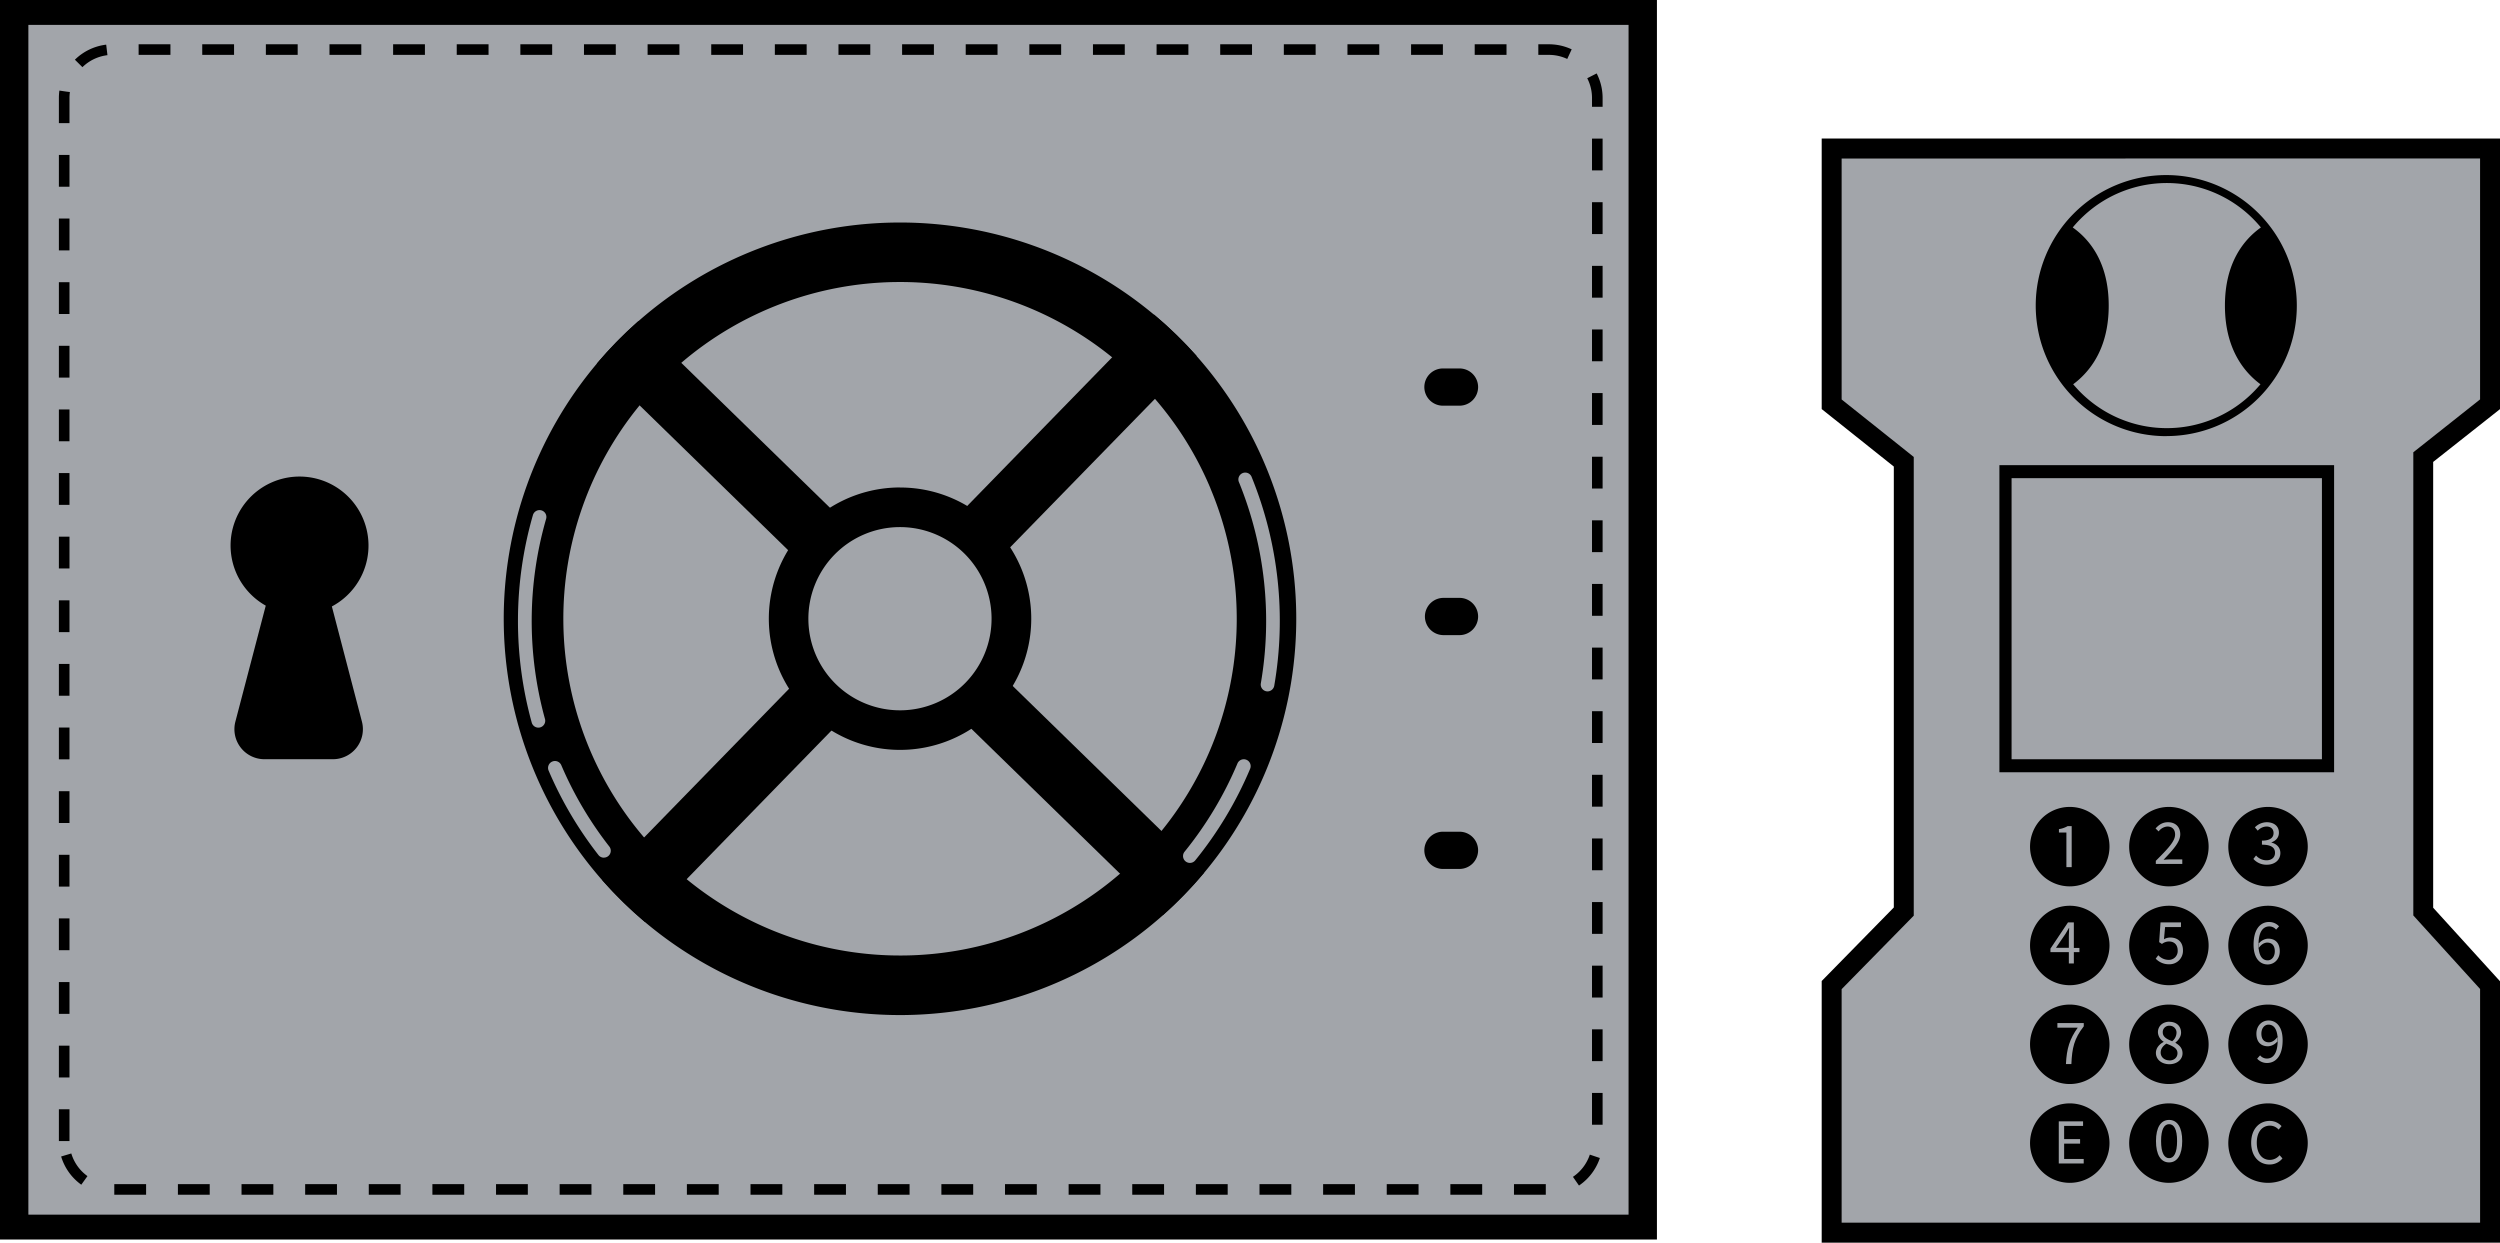 <svg xmlns="http://www.w3.org/2000/svg" xmlns:xlink="http://www.w3.org/1999/xlink" viewBox="0 0 1380.01 685.95"><defs><style>.cls-1,.cls-8{fill:none;}.cls-2{clip-path:url(#clip-path);}.cls-3{opacity:0.05;}.cls-4{clip-path:url(#clip-path-4);}.cls-5{fill:#020203;}.cls-6{fill:#a2a5aa;}.cls-7{fill:#696562;}.cls-8{stroke:#000;stroke-miterlimit:10;stroke-width:5.85px;stroke-dasharray:17.56 17.56;}</style><clipPath id="clip-path" transform="translate(-119.65 -47.34)"><rect class="cls-1" width="1590.69" height="795.35"/></clipPath><clipPath id="clip-path-4" transform="translate(-119.65 -47.34)"><rect class="cls-1" x="1125.24" y="123.81" width="197.53" height="609.48"/></clipPath></defs><g id="Layer_2" data-name="Layer 2"><g id="Calque_1" data-name="Calque 1"><g class="cls-2"><g class="cls-2"><g class="cls-2"><g class="cls-3"><g class="cls-4"><path class="cls-5" d="M1264.89,733.29H1125.24V588.86l39.81-40.59V304.88l-39.81-31.73V123.81H1320.5c3.42,91.5,11.83,449.15-55.61,609.48" transform="translate(-119.65 -47.34)"/></g></g></g><polygon class="cls-6" points="1011.09 680.45 1011.09 543.77 1050.89 503.17 1050.89 254.89 1011.09 223.16 1011.09 81.98 1374.51 81.98 1374.51 223.18 1337.62 252.33 1337.62 503.21 1374.51 543.8 1374.51 680.45 1011.09 680.45"/><path d="M1488.66,134.81v133L1456,293.69l-4.19,3.31V552.67l2.86,3.15,34,37.45v129H1136.24V593.36L1172.9,556l3.15-3.21V299.58l-4.14-3.31-35.67-28.42v-133Zm11-11H1125.24V273.15l39.81,31.73V548.26l-39.81,40.6V733.29h374.42V589l-36.89-40.59V302.33l36.89-29.15Z" transform="translate(-119.65 -47.34)"/><g class="cls-2"><path d="M1315.71,288.1A72.06,72.06,0,1,1,1387.5,216a71.93,71.93,0,0,1-71.79,72.06" transform="translate(-119.65 -47.34)"/><path class="cls-6" d="M1315.73,283.67a66.69,66.69,0,0,1-24.84-4.77,61.74,61.74,0,0,1-5.63-2.54,67.44,67.44,0,0,1-17.94-13.28q-1.68-1.77-3.27-3.63a44.27,44.27,0,0,0,6.22-5.56c7.21-7.66,13.4-19.58,13.4-37.85,0-23.62-10.37-36.4-19.86-43.14a65.42,65.42,0,0,1,5.87-6.24,67.22,67.22,0,0,1,98,6.24c-9.49,6.74-19.86,19.52-19.86,43.14,0,23.45,10.19,36.43,19.62,43.41a67.45,67.45,0,0,1-26.83,19.45,66.77,66.77,0,0,1-24.84,4.77" transform="translate(-119.65 -47.34)"/><rect x="1103.68" y="256.77" width="184.75" height="169.52"/><rect class="cls-6" x="1110.4" y="263.95" width="171.31" height="155.16"/><path d="M1338.82,514.69a21.93,21.93,0,1,1-21.93-21.93,21.93,21.93,0,0,1,21.93,21.93" transform="translate(-119.65 -47.34)"/><path d="M1337.12,514.66a20.22,20.22,0,1,1-20.22-20.22,20.22,20.22,0,0,1,20.22,20.22" transform="translate(-119.65 -47.34)"/><path d="M1393.54,514.69a21.93,21.93,0,1,1-21.93-21.93,21.93,21.93,0,0,1,21.93,21.93" transform="translate(-119.65 -47.34)"/><path d="M1391.83,514.66a20.22,20.22,0,1,1-20.22-20.22,20.22,20.22,0,0,1,20.22,20.22" transform="translate(-119.65 -47.34)"/><path d="M1284.1,569.24a21.93,21.93,0,1,1-21.93-21.92,21.92,21.92,0,0,1,21.93,21.92" transform="translate(-119.65 -47.34)"/><path d="M1282.39,569.21A20.22,20.22,0,1,1,1262.17,549a20.22,20.22,0,0,1,20.22,20.23" transform="translate(-119.65 -47.34)"/><path d="M1338.82,569.24a21.93,21.93,0,1,1-21.93-21.92,21.92,21.92,0,0,1,21.93,21.92" transform="translate(-119.65 -47.34)"/><path d="M1337.12,569.21A20.22,20.22,0,1,1,1316.9,549a20.22,20.22,0,0,1,20.22,20.23" transform="translate(-119.65 -47.34)"/><path d="M1393.54,569.24a21.93,21.93,0,1,1-21.93-21.92,21.92,21.92,0,0,1,21.93,21.92" transform="translate(-119.65 -47.34)"/><path d="M1391.83,569.21A20.22,20.22,0,1,1,1371.61,549a20.22,20.22,0,0,1,20.22,20.23" transform="translate(-119.65 -47.34)"/><path d="M1284.1,623.78a21.93,21.93,0,1,1-21.93-21.91,21.93,21.93,0,0,1,21.93,21.91" transform="translate(-119.65 -47.34)"/><path d="M1282.39,623.76a20.22,20.22,0,1,1-20.22-20.22,20.22,20.22,0,0,1,20.22,20.22" transform="translate(-119.65 -47.34)"/><path d="M1338.82,623.78a21.93,21.93,0,1,1-21.93-21.91,21.93,21.93,0,0,1,21.93,21.91" transform="translate(-119.65 -47.34)"/><path d="M1337.12,623.76a20.22,20.22,0,1,1-20.22-20.22,20.22,20.22,0,0,1,20.22,20.22" transform="translate(-119.65 -47.34)"/><path d="M1393.54,623.78a21.93,21.93,0,1,1-21.93-21.91,21.93,21.93,0,0,1,21.93,21.91" transform="translate(-119.65 -47.34)"/><path d="M1391.83,623.76a20.22,20.22,0,1,1-20.22-20.22,20.22,20.22,0,0,1,20.22,20.22" transform="translate(-119.65 -47.34)"/><path d="M1284.1,678.34a21.93,21.93,0,1,1-21.93-21.93,21.93,21.93,0,0,1,21.93,21.93" transform="translate(-119.65 -47.34)"/><path d="M1282.39,678.31a20.22,20.22,0,1,1-20.22-20.22,20.22,20.22,0,0,1,20.22,20.22" transform="translate(-119.65 -47.34)"/><path d="M1338.82,678.34a21.93,21.93,0,1,1-21.93-21.93,21.93,21.93,0,0,1,21.93,21.93" transform="translate(-119.65 -47.34)"/><path d="M1337.12,678.31a20.22,20.22,0,1,1-20.22-20.22,20.22,20.22,0,0,1,20.22,20.22" transform="translate(-119.65 -47.34)"/><path d="M1393.54,678.34a21.93,21.93,0,1,1-21.93-21.93,21.93,21.93,0,0,1,21.93,21.93" transform="translate(-119.65 -47.34)"/><path d="M1391.83,678.31a20.22,20.22,0,1,1-20.22-20.22,20.22,20.22,0,0,1,20.22,20.22" transform="translate(-119.65 -47.34)"/><path d="M1309.68,522.51c6.79-6.77,10.64-10.84,10.64-14.52,0-2.57-1.41-4.41-4.3-4.41a6.61,6.61,0,0,0-4.8,2.71l-1.69-1.64c1.88-2.08,3.93-3.44,6.85-3.44,4.18,0,6.79,2.63,6.79,6.65,0,4.25-3.9,8.46-9.23,14.07,1.23-.1,2.63-.2,3.8-.2h6.54v2.51h-14.6Z" transform="translate(-119.65 -47.34)"/><path class="cls-6" d="M1316.38,501.21c-2.93,0-5,1.36-6.85,3.44l1.69,1.64a6.61,6.61,0,0,1,4.81-2.71c2.88,0,4.28,1.84,4.28,4.41,0,3.68-3.84,7.75-10.64,14.52v1.73h14.61v-2.51h-6.54c-1.17,0-2.58.1-3.8.2,5.33-5.61,9.22-9.82,9.22-14.07,0-4-2.6-6.65-6.78-6.65" transform="translate(-119.65 -47.34)"/><path d="M1363.53,521.47l1.47-1.9a7.71,7.71,0,0,0,5.77,2.67c2.74,0,4.69-1.6,4.69-4.15s-1.84-4.48-7.21-4.48v-2.24c4.79,0,6.41-1.84,6.41-4.21,0-2.2-1.51-3.58-3.91-3.58a6.78,6.78,0,0,0-4.81,2.3l-1.58-1.86a9.4,9.4,0,0,1,6.5-2.82c3.93,0,6.77,2.1,6.77,5.74,0,2.73-1.66,4.47-4.12,5.38v.14c2.74.64,4.91,2.64,4.91,5.74,0,4-3.32,6.46-7.46,6.46a9.53,9.53,0,0,1-7.43-3.19" transform="translate(-119.65 -47.34)"/><path class="cls-6" d="M1370.86,501.21a9.43,9.43,0,0,0-6.5,2.81l1.58,1.86a6.79,6.79,0,0,1,4.82-2.3c2.39,0,3.9,1.38,3.9,3.58,0,2.37-1.62,4.21-6.41,4.21v2.24c5.37,0,7.21,1.8,7.21,4.48s-2,4.14-4.69,4.14a7.67,7.67,0,0,1-5.77-2.66l-1.47,1.9a9.54,9.54,0,0,0,7.43,3.2c4.14,0,7.46-2.44,7.46-6.46,0-3.11-2.17-5.1-4.9-5.75v-.14c2.45-.91,4.1-2.65,4.1-5.37,0-3.65-2.83-5.74-6.76-5.74" transform="translate(-119.65 -47.34)"/><path d="M1267.5,570.56h-3.08v-14h-3.24L1251.5,571v1.93h10.16v6.24h2.76v-6.24h3.08Zm-12.94,0,5.28-7.72c.64-1.12,1.28-2.11,1.85-3.19h.14c-.07,1.19-.17,3.14-.17,4.33v6.58Z" transform="translate(-119.65 -47.34)"/><path class="cls-6" d="M1264.42,556.52h-3.24L1251.5,571v1.93h10.16v6.24h2.76v-6.24h3.08v-2.33h-3.08Zm-9.86,14,5.28-7.72c.64-1.12,1.28-2.11,1.85-3.19h.14c-.07,1.19-.17,3.14-.17,4.33v6.58Z" transform="translate(-119.65 -47.34)"/><path d="M1309.65,576.46l1.44-1.91a7.7,7.7,0,0,0,5.7,2.58,4.85,4.85,0,0,0,5-5.15c0-3.12-1.9-5-4.8-5a6.31,6.31,0,0,0-3.88,1.37l-1.55-1,.75-10.89h11.31V559h-8.76l-.59,6.71a6.73,6.73,0,0,1,3.47-.94c3.85,0,7,2.2,7,7.08a7.4,7.4,0,0,1-7.61,7.67,9.91,9.91,0,0,1-7.44-3.09" transform="translate(-119.65 -47.34)"/><path class="cls-6" d="M1323.57,556.52h-11.31l-.74,10.89,1.54,1a6.31,6.31,0,0,1,3.88-1.37c2.89,0,4.8,1.84,4.8,5a4.85,4.85,0,0,1-5,5.15,7.7,7.7,0,0,1-5.7-2.58l-1.44,1.91a9.91,9.91,0,0,0,7.43,3.1,7.41,7.41,0,0,0,7.62-7.68c0-4.88-3.15-7.08-7-7.08a6.75,6.75,0,0,0-3.47.94l.6-6.71h8.75Z" transform="translate(-119.65 -47.34)"/><path d="M1363.62,568.86c0-9.09,4.11-12.59,8.61-12.59a7.18,7.18,0,0,1,5.45,2.39l-1.62,1.82a4.94,4.94,0,0,0-3.71-1.79c-3.25,0-6,2.58-6,10.17,0,5.56,1.81,8.57,5.05,8.57,2.21,0,3.93-2,3.93-5s-1.38-4.8-4.19-4.8c-1.46,0-3.3.88-4.85,3.2l-.1-2.3a7.25,7.25,0,0,1,5.44-3.09c3.92,0,6.45,2.35,6.45,7,0,4.33-3,7.25-6.68,7.25-4.46,0-7.8-3.61-7.8-10.86" transform="translate(-119.65 -47.34)"/><path class="cls-6" d="M1372.24,556.27c-4.51,0-8.61,3.49-8.61,12.59,0,7.25,3.33,10.86,7.8,10.86,3.62,0,6.67-2.92,6.67-7.25,0-4.63-2.53-7-6.44-7a7.15,7.15,0,0,0-5.28,2.87v.51c0,.64,0,1.25.06,1.81,1.53-2.16,3.3-3,4.73-3,2.79,0,4.18,1.85,4.18,4.8s-1.72,5-3.93,5c-2.87,0-4.61-2.36-5-6.76l-.13.2-.1-2.3.17-.22c.12-7.19,2.79-9.66,6-9.66a4.92,4.92,0,0,1,3.71,1.79l1.62-1.82a7.17,7.17,0,0,0-5.44-2.39" transform="translate(-119.65 -47.34)"/><path d="M1266.59,614.6h-11.25v-2.51h14.56v1.79c-5.35,6.84-6.45,12-6.84,20.82h-3c.38-8.52,2.08-13.9,6.53-20.1" transform="translate(-119.65 -47.34)"/><path class="cls-6" d="M1269.9,612.09h-14.56v2.51h11.24c-4.44,6.2-6.14,11.58-6.52,20.1h3c.38-8.82,1.49-14,6.84-20.82Z" transform="translate(-119.65 -47.34)"/><path d="M1309.72,628.57c0-2.94,2.14-4.94,4.26-6.08v-.13a6.42,6.42,0,0,1-3.15-5.23c0-3.48,2.76-5.8,6.39-5.8,4,0,6.39,2.5,6.39,6,0,2.37-1.72,4.4-3.12,5.46v.14c2,1.19,3.93,2.78,3.93,5.8,0,3.4-2.91,6-7.28,6s-7.42-2.62-7.42-6.22m11.91.1c0-2.93-2.86-4-6.12-5.29-1.82,1.18-3.16,2.86-3.16,4.93,0,2.49,2.07,4.31,4.84,4.31s4.44-1.63,4.44-4m-.54-11.17a3.77,3.77,0,0,0-3.93-4,3.5,3.5,0,0,0-3.66,3.64c0,2.69,2.5,3.83,5.21,4.91a6.1,6.1,0,0,0,2.38-4.54" transform="translate(-119.65 -47.34)"/><path class="cls-6" d="M1317.22,611.33c-3.63,0-6.39,2.32-6.39,5.8a6.42,6.42,0,0,0,3.15,5.23v.13c-2.12,1.14-4.26,3.14-4.26,6.08,0,3.6,3.14,6.22,7.42,6.22s7.28-2.65,7.28-6c0-3-1.91-4.61-3.93-5.8v-.14c1.4-1.06,3.12-3.09,3.12-5.46,0-3.51-2.43-6-6.39-6m1.49,10.71c-2.71-1.08-5.21-2.22-5.21-4.91a3.5,3.5,0,0,1,3.66-3.64,3.77,3.77,0,0,1,3.93,4,6.1,6.1,0,0,1-2.38,4.54m-1.52,10.58c-2.77,0-4.84-1.82-4.84-4.31,0-2.07,1.34-3.75,3.16-4.93,3.26,1.32,6.12,2.36,6.12,5.29,0,2.32-1.79,4-4.44,4" transform="translate(-119.65 -47.34)"/><path d="M1365.61,631.72l1.62-1.83a4.9,4.9,0,0,0,3.71,1.78c3.26,0,6-2.58,6-10.15,0-5.56-1.81-8.57-5.05-8.57-2.22,0-3.93,2-3.93,4.95s1.38,4.8,4.18,4.8c1.47,0,3.31-.88,4.86-3.2l.1,2.3a7.25,7.25,0,0,1-5.45,3.1c-3.91,0-6.44-2.36-6.44-7,0-4.33,3-7.25,6.68-7.25,4.45,0,7.8,3.61,7.8,10.87,0,9.09-4.11,12.59-8.62,12.59a7.17,7.17,0,0,1-5.44-2.39" transform="translate(-119.65 -47.34)"/><path class="cls-6" d="M1371.86,610.65c-3.62,0-6.67,2.92-6.67,7.25,0,4.64,2.53,7,6.44,7a7.13,7.13,0,0,0,5.28-2.88v-.5c0-.64,0-1.25-.07-1.82-1.52,2.17-3.29,3-4.72,3-2.8,0-4.18-1.85-4.18-4.8s1.71-4.95,3.93-4.95c2.87,0,4.61,2.36,5,6.75a2.43,2.43,0,0,0,.14-.2l.1,2.3-.17.22c-.12,7.2-2.78,9.65-6,9.65a4.88,4.88,0,0,1-3.71-1.78l-1.63,1.83a7.2,7.2,0,0,0,5.46,2.39c4.5,0,8.61-3.5,8.61-12.59,0-7.26-3.34-10.87-7.81-10.87" transform="translate(-119.65 -47.34)"/><polygon points="1136.45 618.99 1149.86 618.99 1149.86 621.5 1139.41 621.5 1139.41 628.79 1148.22 628.79 1148.22 631.29 1139.41 631.29 1139.41 639.75 1150.21 639.75 1150.21 642.25 1136.45 642.25 1136.45 618.99"/><polygon class="cls-6" points="1149.86 618.99 1136.45 618.99 1136.45 642.25 1150.21 642.25 1150.21 639.75 1139.41 639.75 1139.41 631.29 1148.22 631.29 1148.22 628.79 1139.41 628.79 1139.41 621.5 1149.86 621.5 1149.86 618.99"/><path d="M1362.31,678.15c0-7.5,4.42-12.08,10.32-12.08a8.68,8.68,0,0,1,6.4,2.87l-1.62,1.93a6.32,6.32,0,0,0-4.73-2.19c-4.39,0-7.31,3.6-7.31,9.39s2.78,9.51,7.2,9.51A7,7,0,0,0,1378,685l1.62,1.86a9,9,0,0,1-7.13,3.36c-5.8,0-10.14-4.49-10.14-12" transform="translate(-119.65 -47.34)"/><path class="cls-6" d="M1372.63,666.07c-5.9,0-10.32,4.58-10.32,12.08s4.34,12,10.14,12a9,9,0,0,0,7.13-3.37L1378,685a7,7,0,0,1-5.39,2.6c-4.41,0-7.21-3.66-7.21-9.51s2.93-9.39,7.32-9.39a6.34,6.34,0,0,1,4.73,2.19l1.62-1.93a8.7,8.7,0,0,0-6.4-2.87" transform="translate(-119.65 -47.34)"/><path d="M1309.71,677.18c0-7.57,2.73-11.64,7.24-11.64s7.25,4.08,7.25,11.64S1321.47,689,1317,689s-7.24-4.23-7.24-11.81m11.66,0c0-6.62-1.79-9.29-4.42-9.29s-4.41,2.67-4.41,9.29,1.79,9.47,4.41,9.47,4.42-2.84,4.42-9.47" transform="translate(-119.65 -47.34)"/><path class="cls-6" d="M1317,665.54c-4.52,0-7.24,4.06-7.24,11.64S1312.44,689,1317,689s7.24-4.24,7.24-11.82-2.73-11.64-7.24-11.64m0,21.11c-2.63,0-4.42-2.84-4.42-9.47s1.79-9.29,4.42-9.29,4.41,2.67,4.41,9.29-1.78,9.47-4.41,9.47" transform="translate(-119.65 -47.34)"/><path d="M1284.1,514.69a21.93,21.93,0,1,1-21.93-21.93,21.93,21.93,0,0,1,21.93,21.93" transform="translate(-119.65 -47.34)"/><path d="M1282.39,514.66a20.22,20.22,0,1,1-20.22-20.22,20.22,20.22,0,0,1,20.22,20.22" transform="translate(-119.65 -47.34)"/><path d="M1260.31,506.89h-4.12V505a13.43,13.43,0,0,0,4.81-1.67h2.23V526h-2.92Z" transform="translate(-119.65 -47.34)"/><path class="cls-6" d="M1263.23,503.36H1261a13.76,13.76,0,0,1-4.81,1.66v1.87h4.12V526h2.92Z" transform="translate(-119.65 -47.34)"/><rect width="914.63" height="684.22"/><rect class="cls-6" x="15.66" y="13.74" width="883.31" height="656.75"/><path d="M935.57,261a10.28,10.28,0,0,1-10.27,10.28h-8.81a10.28,10.28,0,1,1,0-20.55h8.81A10.27,10.27,0,0,1,935.57,261" transform="translate(-119.65 -47.34)"/><path d="M935.57,387.65a10.28,10.28,0,0,1-10.27,10.28h-8.81a10.28,10.28,0,1,1,0-20.56h8.81a10.27,10.27,0,0,1,10.27,10.28" transform="translate(-119.65 -47.34)"/><path d="M935.57,516.73A10.28,10.28,0,0,1,925.3,527h-8.81a10.28,10.28,0,1,1,0-20.55h8.81a10.27,10.27,0,0,1,10.27,10.27" transform="translate(-119.65 -47.34)"/><path d="M669.4,334.56a75.85,75.85,0,1,1-107.27,1.36,75.85,75.85,0,0,1,107.27-1.36" transform="translate(-119.65 -47.34)"/><path class="cls-6" d="M616.44,468.06a79.16,79.16,0,1,1,56.74-23.88,78.9,78.9,0,0,1-56.74,23.88m0-151.64A72.43,72.43,0,1,0,667.05,337a72.23,72.23,0,0,0-50.59-20.55" transform="translate(-119.65 -47.34)"/><path d="M784.37,529q-5.4,6.45-11.32,12.52-5.61,5.76-11.58,11.07l-6.4-6.25-22.66-22.08L616.74,411.52,593.2,388.57,478.13,276.39,455.47,254.3l-6.4-6.24q5.16-6.1,10.77-11.87,5.93-6.06,12.23-11.62l6.4,6.24,22.67,22.1L616.14,365l23.55,23L755.3,500.7,778,522.79Z" transform="translate(-119.65 -47.34)"/><path d="M780.19,243.85,774,250.26l-22.09,22.65L639.69,388l-23,23.54L504,527.19l-22.09,22.66-6.24,6.4q-6.11-5.14-11.87-10.77-6.06-5.91-11.62-12.22l6.24-6.41,22.09-22.67L593.2,388.57,616.15,365,728.27,250l22.11-22.67,6.23-6.4q6.46,5.4,12.52,11.32,5.76,5.61,11.06,11.58" transform="translate(-119.65 -47.34)"/><path class="cls-7" d="M421.1,333.76l-7.29-2.1.72-2.43,7.26,2.19-.69,2.34" transform="translate(-119.65 -47.34)"/><path class="cls-6" d="M652.66,424.17a50.57,50.57,0,1,1-.91-71.51,50.62,50.62,0,0,1,.91,71.51" transform="translate(-119.65 -47.34)"/><path d="M756.61,221a218.66,218.66,0,0,0-284.54,3.61q-6.31,5.55-12.23,11.62-5.61,5.77-10.76,11.87a218.69,218.69,0,0,0,3.07,285.2q5.55,6.3,11.62,12.22,5.78,5.63,11.87,10.77a218.68,218.68,0,0,0,285.83-3.63q6-5.31,11.59-11.07c3.94-4,7.72-8.22,11.3-12.51a218.69,218.69,0,0,0-4.16-285.18q-5.31-6-11.07-11.6c-4-3.93-8.21-7.71-12.52-11.3m31.17,95.85a185.78,185.78,0,0,1-27,189.2q-5.31,6.53-11.23,12.6-5.62,5.77-11.67,11a185.76,185.76,0,0,1-239.19,3q-6.17-5.05-11.94-10.69-6.08-5.93-11.54-12.31a185.81,185.81,0,0,1-2.49-238.55q5.07-6.16,10.69-11.94,5.92-6.07,12.31-11.54a185.72,185.72,0,0,1,237.89-3q6.52,5.29,12.6,11.22,5.77,5.64,11,11.67a184.49,184.49,0,0,1,30.6,49.34" transform="translate(-119.65 -47.34)"/><path class="cls-6" d="M416.83,449a3.8,3.8,0,0,1-3.66-2.79,210.86,210.86,0,0,1,.65-114.52,3.79,3.79,0,1,1,7.28,2.11,203.36,203.36,0,0,0-.62,110.4,3.79,3.79,0,0,1-2.64,4.66,4,4,0,0,1-1,.14" transform="translate(-119.65 -47.34)"/><path class="cls-6" d="M453,520.78a3.78,3.78,0,0,1-3-1.46,209.06,209.06,0,0,1-27.51-46.59,3.79,3.79,0,0,1,7-3,201.53,201.53,0,0,0,26.51,44.9,3.79,3.79,0,0,1-3,6.12" transform="translate(-119.65 -47.34)"/><path class="cls-6" d="M776.48,523.67a3.79,3.79,0,0,1-2.94-6.18,201.76,201.76,0,0,0,29.19-48.71,3.79,3.79,0,1,1,7,2.94,208.86,208.86,0,0,1-30.29,50.54,3.77,3.77,0,0,1-2.95,1.41" transform="translate(-119.65 -47.34)"/><path class="cls-6" d="M819.38,429a3.39,3.39,0,0,1-.64-.05,3.8,3.8,0,0,1-3.11-4.38,203.14,203.14,0,0,0-12-110.9,3.79,3.79,0,1,1,7-2.86,210.61,210.61,0,0,1,12.41,115.05,3.78,3.78,0,0,1-3.73,3.14" transform="translate(-119.65 -47.34)"/><path d="M302.84,382.1a38.07,38.07,0,1,0-36.49-.44l-16.76,64a16.57,16.57,0,0,0,16,20.77h37.84a16.57,16.57,0,0,0,16-20.77Z" transform="translate(-119.65 -47.34)"/><path class="cls-8" d="M155.08,677.23V101.41a26.7,26.7,0,0,1,26.71-26.7H974.67a26.7,26.7,0,0,1,26.7,26.7V677.23a26.71,26.71,0,0,1-26.7,26.7H181.79A26.71,26.71,0,0,1,155.08,677.23Z" transform="translate(-119.65 -47.34)"/></g></g></g></g></g></svg>